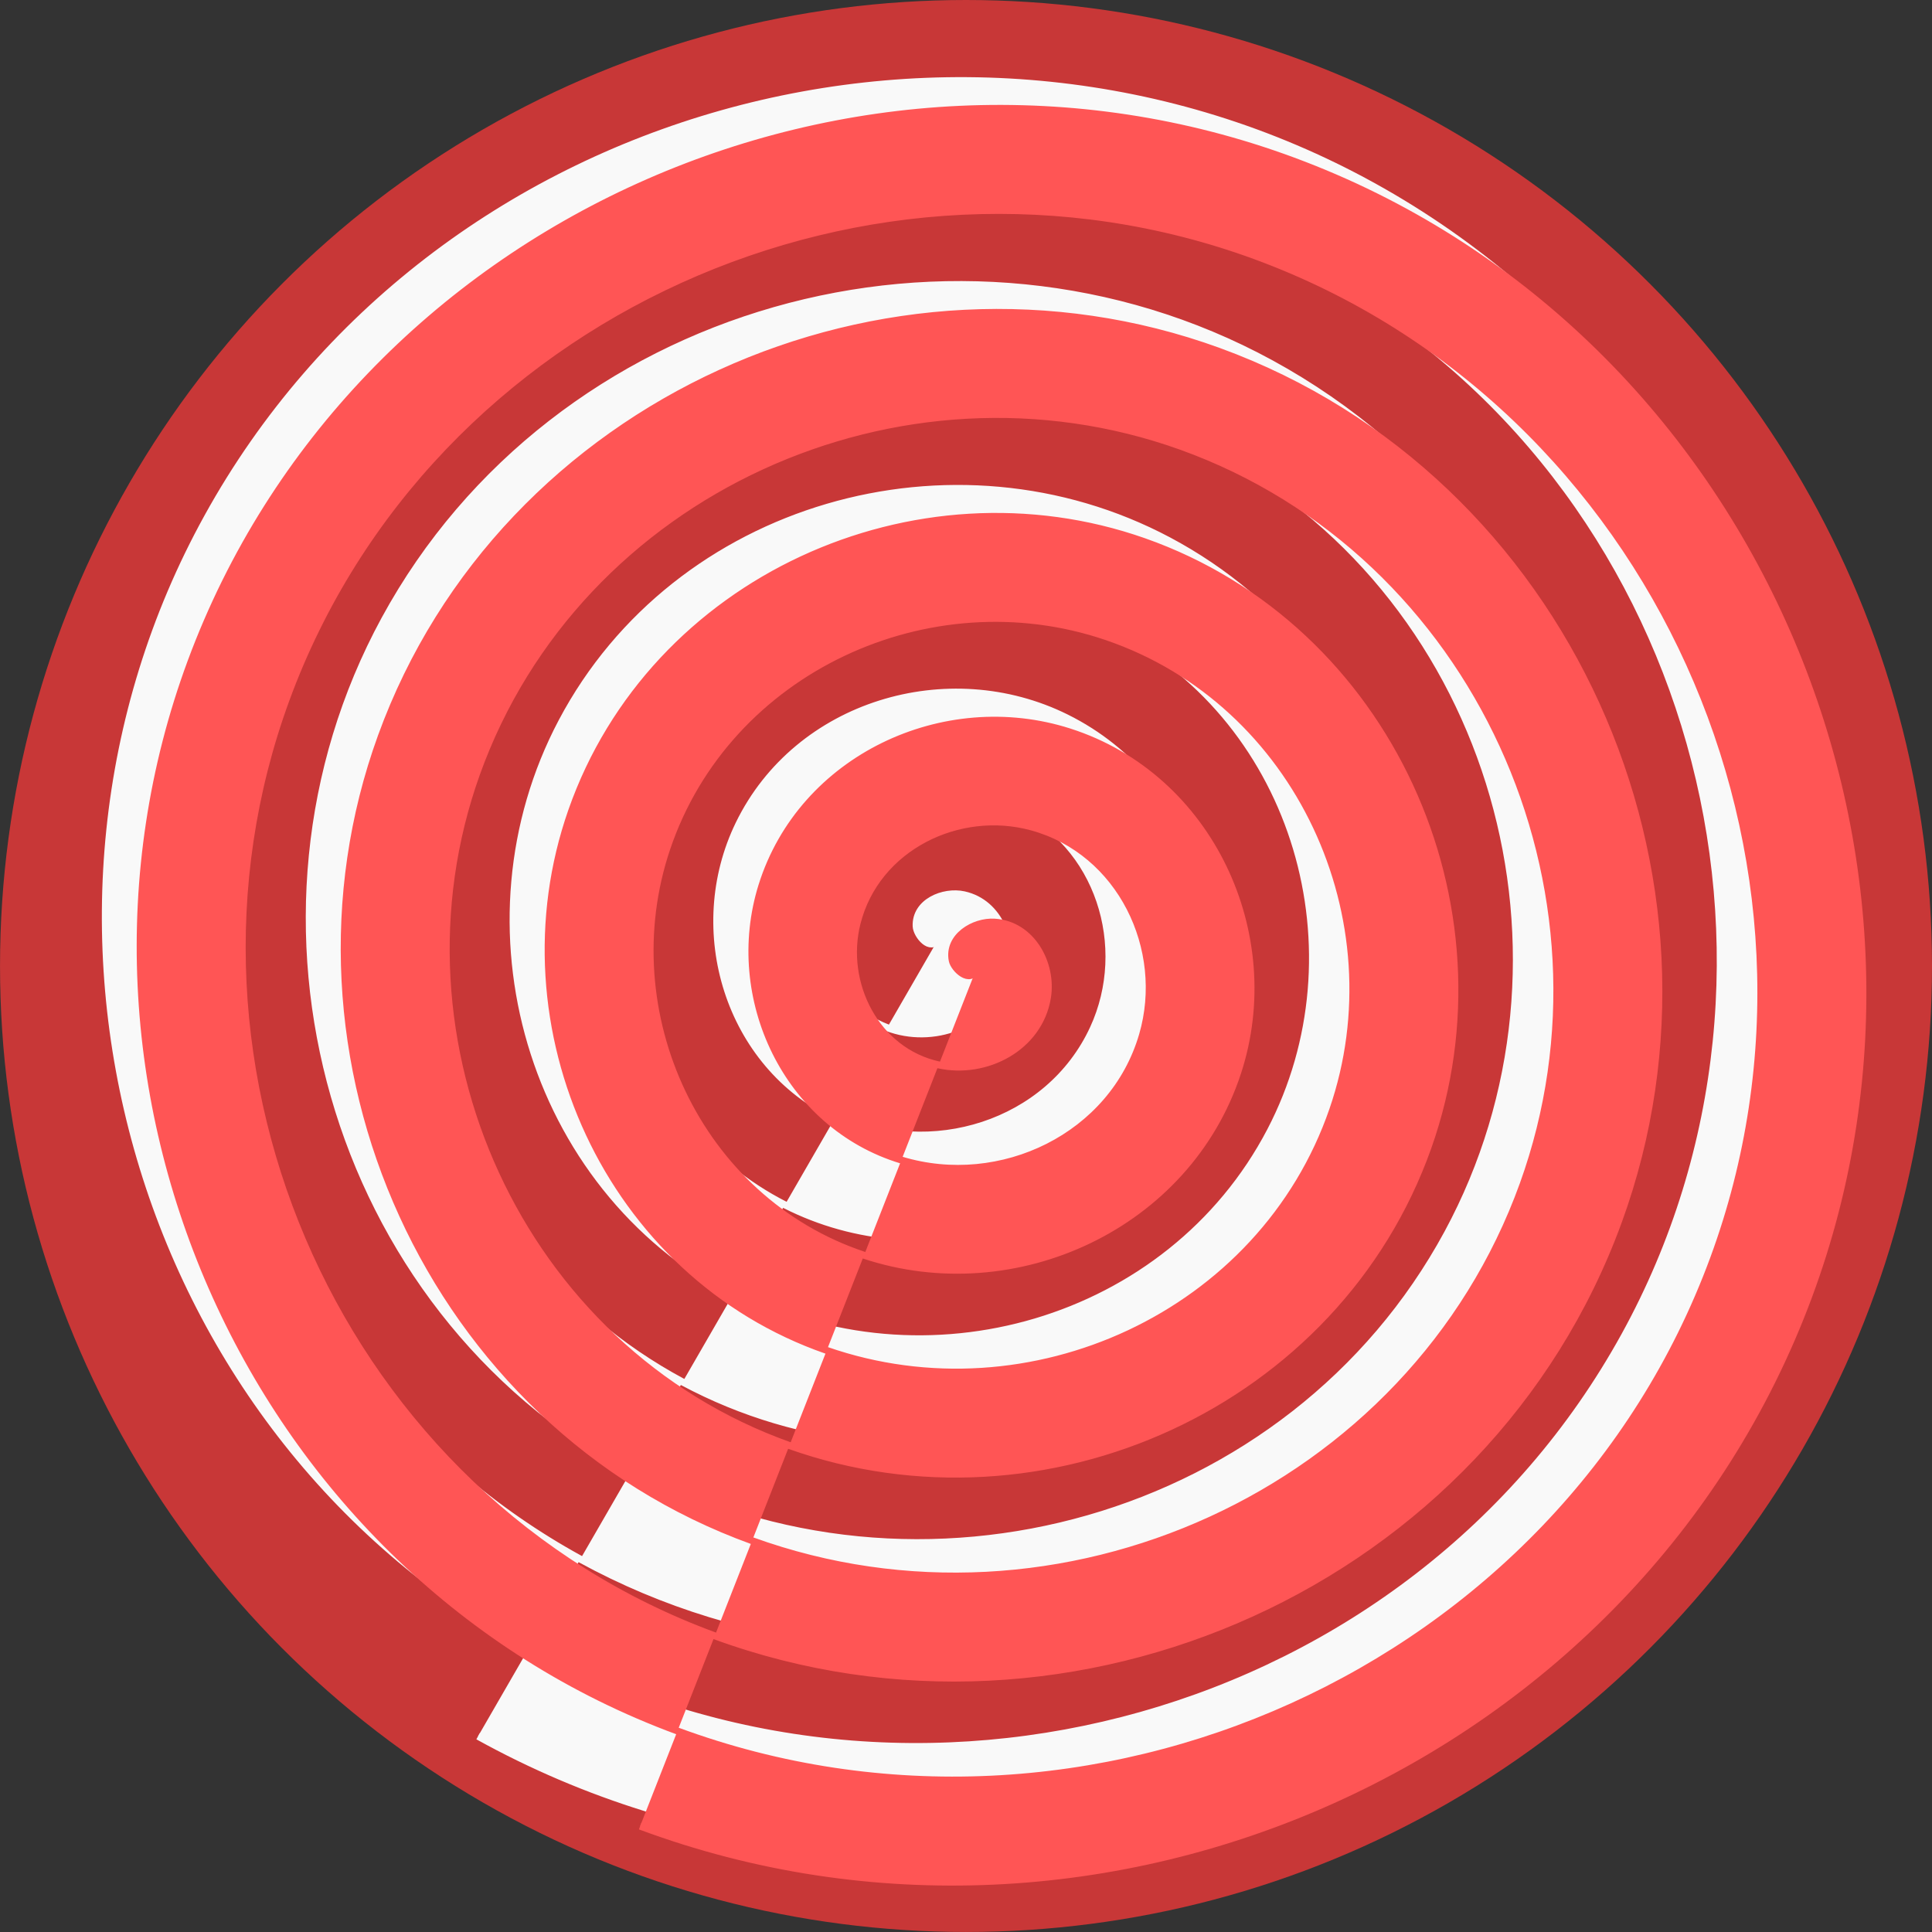 <?xml version="1.0" encoding="UTF-8" standalone="no"?>
<!-- Created with Inkscape (http://www.inkscape.org/) -->

<svg
   width="86.611mm"
   height="86.611mm"
   viewBox="0 0 86.611 86.611"
   version="1.1"
   id="svg1"
   xmlns="http://www.w3.org/2000/svg"
   xmlns:svg="http://www.w3.org/2000/svg">
  <rect x="0" y="0" width="86.611" height="86.611" fill="#333333" stroke="none"/>
  <defs
     id="defs1" />
  <g
     id="layer1"
     transform="translate(-67.825,-87.823)">
    <circle
       style="fill:#c83737;fill-opacity:1;stroke-width:0.265;stroke-dasharray:none"
       id="path1"
       cx="111.131"
       cy="131.128"
       r="43.305" />
    <path
       style="fill:#f9f9f9;fill-rule:evenodd;stroke:#f9f9f9;stroke-width:0.265"
       id="path8"
       d="m 110.569,121.608 c -0.292,0.506 -0.826,-0.144 -0.841,-0.486 -0.04,-0.925 1.041,-1.366 1.813,-1.197 1.38,0.302 1.958,1.892 1.552,3.14 -0.596,1.831 -2.752,2.565 -4.467,1.908 -2.285,-0.875 -3.176,-3.617 -2.264,-5.794 1.149,-2.74 4.482,-3.791 7.121,-2.619 3.196,1.419 4.407,5.349 2.975,8.448 -1.688,3.652 -6.216,5.024 -9.775,3.33 -4.109,-1.956 -5.642,-7.083 -3.686,-11.102 2.223,-4.566 7.951,-6.26 12.429,-4.041 5.024,2.489 6.879,8.819 4.397,13.756 -2.755,5.481 -9.687,7.498 -15.083,4.753 -5.939,-3.021 -8.117,-10.555 -5.108,-16.41 3.287,-6.396 11.423,-8.736 17.737,-5.464 6.854,3.552 9.355,12.291 5.819,19.064 -3.818,7.312 -13.16,9.975 -20.391,6.175 -7.77,-4.083 -10.594,-14.028 -6.53,-21.718 4.348,-8.228 14.896,-11.214 23.045,-6.886 8.686,4.613 11.834,15.765 7.242,24.372 -4.879,9.144 -16.633,12.453 -25.699,7.597 -9.602,-5.144 -13.073,-17.502 -7.953,-27.026 5.409,-10.06 18.37,-13.693 28.353,-8.308 10.518,5.674 14.313,19.239 8.664,29.68 -5.938,10.976 -20.107,14.933 -31.007,9.019 -11.434,-6.203 -15.552,-20.976 -9.375,-32.334 6.468,-11.893 21.845,-16.172 33.661,-9.731 12.351,6.733 16.792,22.713 10.086,34.988 -6.998,12.809 -23.582,17.412 -36.315,10.442 C 83.702,137.901 78.937,120.713 86.172,107.522 93.7,93.797 111.491,88.87 125.141,96.369 c 14.183,7.792 19.272,26.188 11.508,40.296 -8.057,14.642 -27.056,19.892 -41.623,11.864 C 79.927,140.207 74.514,120.604 82.807,105.579 91.393,90.021 111.6,84.447 127.084,93.004 c 16.016,8.851 21.752,29.662 12.931,45.604 -9.116,16.474 -30.531,22.372 -46.931,13.286"
       transform="matrix(1.18,0,0,1.18,-20.583,-13.576)" />
    <path
       style="fill:#ff5555;fill-rule:evenodd;stroke:#ff5555;stroke-width:0.265"
       id="path8-7"
       d="m 110.569,121.608 c -0.292,0.506 -0.826,-0.144 -0.841,-0.486 -0.04,-0.925 1.041,-1.366 1.813,-1.197 1.38,0.302 1.958,1.892 1.552,3.14 -0.596,1.831 -2.752,2.565 -4.467,1.908 -2.285,-0.875 -3.176,-3.617 -2.264,-5.794 1.149,-2.74 4.482,-3.791 7.121,-2.619 3.196,1.419 4.407,5.349 2.975,8.448 -1.688,3.652 -6.216,5.024 -9.775,3.33 -4.109,-1.956 -5.642,-7.083 -3.686,-11.102 2.223,-4.566 7.951,-6.26 12.429,-4.041 5.024,2.489 6.879,8.819 4.397,13.756 -2.755,5.481 -9.687,7.498 -15.083,4.753 -5.939,-3.021 -8.117,-10.555 -5.108,-16.41 3.287,-6.396 11.423,-8.736 17.737,-5.464 6.854,3.552 9.355,12.291 5.819,19.064 -3.818,7.312 -13.16,9.975 -20.391,6.175 -7.77,-4.083 -10.594,-14.028 -6.53,-21.718 4.348,-8.228 14.896,-11.214 23.045,-6.886 8.686,4.613 11.834,15.765 7.242,24.372 -4.879,9.144 -16.633,12.453 -25.699,7.597 -9.602,-5.144 -13.073,-17.502 -7.953,-27.026 5.409,-10.06 18.37,-13.693 28.353,-8.308 10.518,5.674 14.313,19.239 8.664,29.68 -5.938,10.976 -20.107,14.933 -31.007,9.019 -11.434,-6.203 -15.552,-20.976 -9.375,-32.334 6.468,-11.893 21.845,-16.172 33.661,-9.731 12.351,6.733 16.792,22.713 10.086,34.988 -6.998,12.809 -23.582,17.412 -36.315,10.442 C 83.702,137.901 78.937,120.713 86.172,107.522 93.7,93.797 111.491,88.87 125.141,96.369 c 14.183,7.792 19.272,26.188 11.508,40.296 -8.057,14.642 -27.056,19.892 -41.623,11.864 C 79.927,140.207 74.514,120.604 82.807,105.579 91.393,90.021 111.6,84.447 127.084,93.004 c 16.016,8.851 21.752,29.662 12.931,45.604 -9.116,16.474 -30.531,22.372 -46.931,13.286"
       transform="matrix(1.166,-0.176,0.176,1.166,-38.747,8.962)" />
  </g>
</svg>

